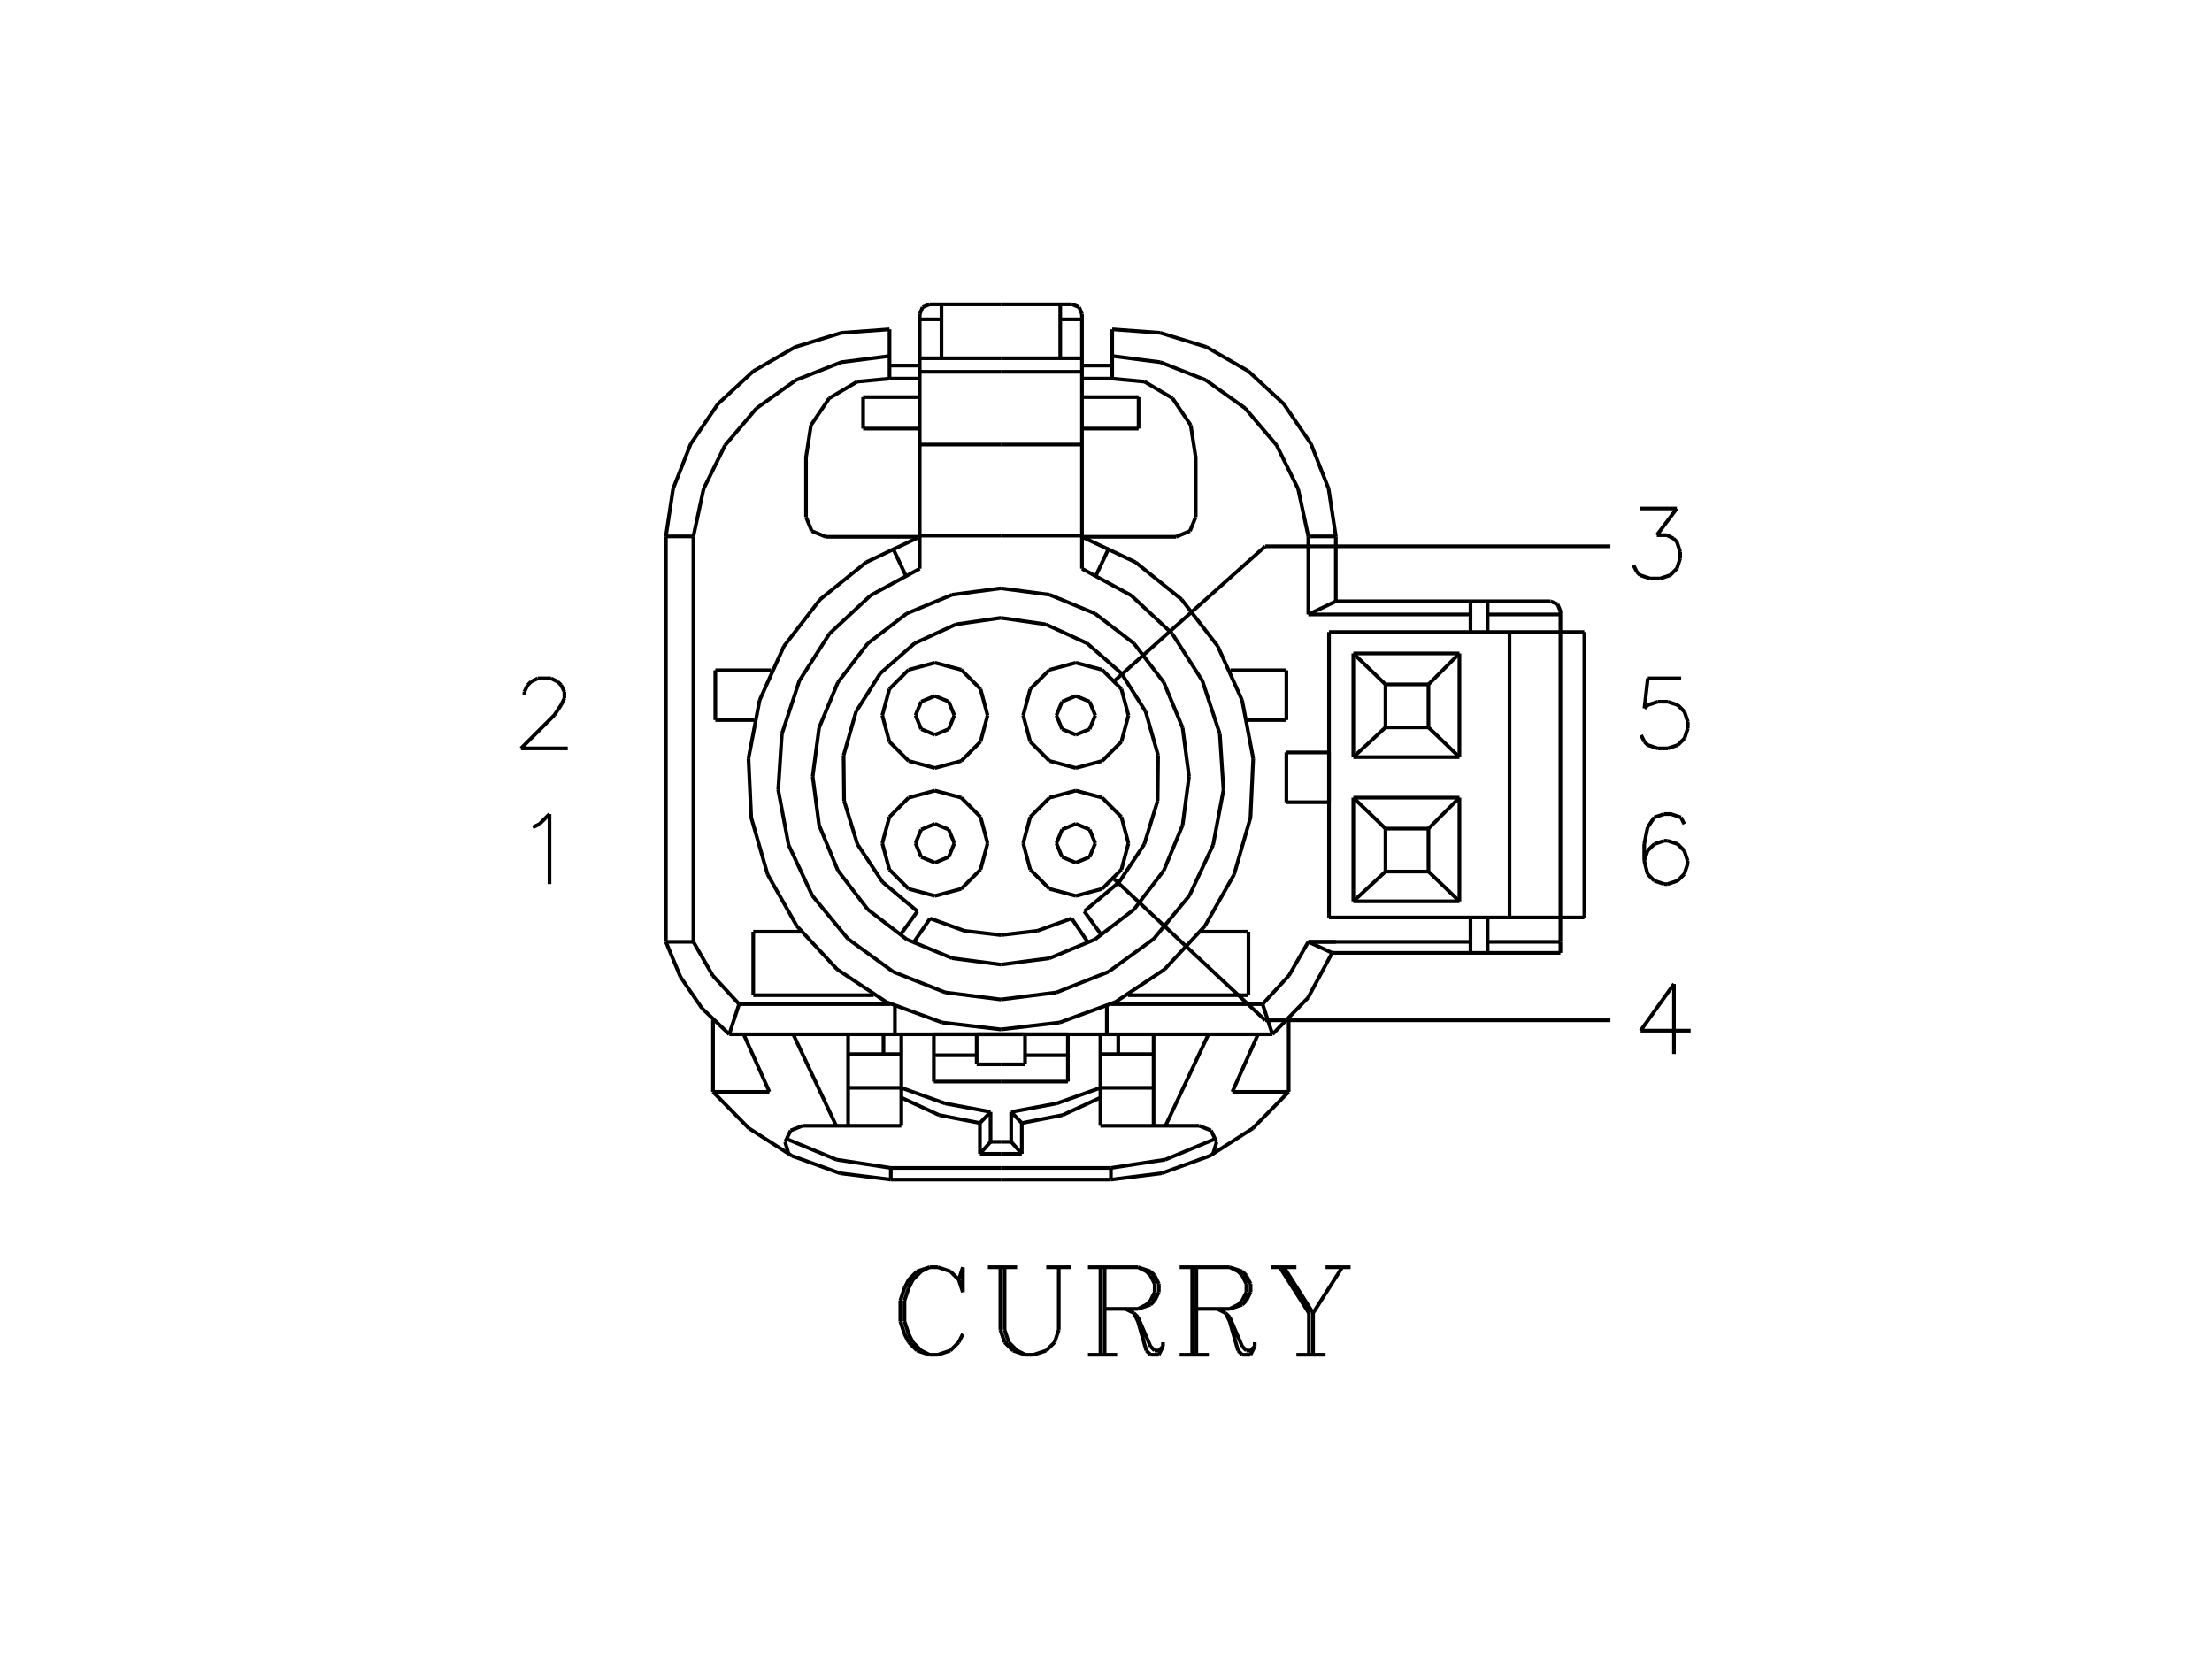 <?xml version="1.0" standalone="no"?><svg xmlns="http://www.w3.org/2000/svg" width="600.000" height="450.000" viewBox="0.0 0.0 600.000 450.000" version="1.1">
<title>Acme Converter - Post-processed with EDS-Designer: 14.77 (info@symca.com)</title>
<desc>Acme Converter - Post-processed with EDS-Designer: 14.77 (info@symca.com)</desc>
<g id="EDS_STYLE_GROUP" fill="none" stroke="black" stroke-width="1.0">
<g id="0" display="visible">
<path d="M260.05 347.12L261.18 350.51M261.18 350.51L261.18 343.72M261.18 343.72L260.05 347.12M260.05 347.12L257.78 344.85M257.78 344.85L254.39 343.72M254.39 343.72L252.13 343.72M252.13 343.72L248.74 344.85M248.74 344.85L246.48 347.12M246.48 347.12L245.34 349.38M245.34 349.38L244.21 352.77M244.21 352.77L244.21 358.42M244.21 358.42L245.34 361.82M245.34 361.82L246.48 364.08M246.48 364.08L248.74 366.34M248.74 366.34L252.13 367.47M252.13 367.47L254.39 367.47M254.39 367.47L257.78 366.34M257.78 366.34L260.05 364.08M260.05 364.08L261.18 361.82M252.13 343.72L249.87 344.85M249.87 344.85L247.61 347.12M247.61 347.12L246.48 349.38M246.48 349.38L245.34 352.77M245.34 352.77L245.34 358.42M245.34 358.42L246.48 361.82M246.48 361.82L247.61 364.08M247.61 364.08L249.87 366.34M249.87 366.34L252.13 367.47M271.35 343.72L271.35 360.69M271.35 360.69L272.49 364.08M272.49 364.08L274.75 366.34M274.75 366.34L278.14 367.47M278.14 367.47L280.4 367.47M280.4 367.47L283.79 366.34M283.79 366.34L286.06 364.08M286.06 364.08L287.19 360.69M287.19 360.69L287.19 343.72M272.49 343.72L272.49 360.69M272.49 360.69L273.62 364.08M273.62 364.08L275.88 366.34M275.88 366.34L278.14 367.47M267.96 343.72L275.88 343.72M283.79 343.72L290.58 343.72M298.5 367.47L298.5 343.72M299.63 343.72L299.63 367.47M295.1 343.72L308.67 343.72M308.67 343.72L312.07 344.85M312.07 344.85L313.2 345.98M313.2 345.98L314.33 348.25M314.33 348.25L314.33 350.51M314.33 350.51L313.2 352.77M313.2 352.77L312.07 353.9M312.07 353.9L308.67 355.03M308.67 355.03L299.63 355.03M308.67 343.72L310.94 344.85M310.94 344.85L312.07 345.98M312.07 345.98L313.2 348.25M313.2 348.25L313.2 350.51M313.2 350.51L312.07 352.77M312.07 352.77L310.94 353.9M310.94 353.9L308.67 355.03M295.1 367.47L303.02 367.47M305.28 355.03L307.54 356.16M307.54 356.16L308.67 357.29M308.67 357.29L312.07 365.21M312.07 365.21L313.2 366.34M313.2 366.34L314.33 366.34M314.33 366.34L315.46 365.21M307.54 356.16L308.67 358.42M308.67 358.42L310.94 366.34M310.94 366.34L312.07 367.47M312.07 367.47L314.33 367.47M314.33 367.47L315.46 365.21M315.46 365.21L315.46 364.08M323.38 367.47L323.38 343.72M324.51 343.72L324.51 367.47M319.98 343.72L333.55 343.72M333.55 343.72L336.95 344.85M336.95 344.85L338.08 345.98M338.08 345.98L339.21 348.25M339.21 348.25L339.21 350.51M339.21 350.51L338.08 352.77M338.08 352.77L336.95 353.9M336.95 353.9L333.55 355.03M333.55 355.03L324.51 355.03M333.55 343.72L335.82 344.85M335.82 344.85L336.95 345.98M336.95 345.98L338.08 348.25M338.08 348.25L338.08 350.51M338.08 350.51L336.95 352.77M336.95 352.77L335.82 353.9M335.82 353.9L333.55 355.03M319.98 367.47L327.9 367.47M330.16 355.03L332.42 356.16M332.42 356.16L333.55 357.29M333.55 357.29L336.95 365.21M336.95 365.21L338.08 366.34M338.08 366.34L339.21 366.34M339.21 366.34L340.34 365.21M332.42 356.16L333.55 358.42M333.55 358.42L335.82 366.34M335.82 366.34L336.95 367.47M336.95 367.47L339.21 367.47M339.21 367.47L340.34 365.21M340.34 365.21L340.34 364.08M347.12 343.72L355.04 356.16M355.04 356.16L355.04 367.47M348.26 343.72L356.17 356.16M356.17 356.16L356.17 367.47M364.09 343.72L356.17 356.16M344.86 343.72L351.65 343.72M359.56 343.72L366.35 343.72M351.65 367.47L359.56 367.47"/>
<path d="M252.14 82.53L271.48 82.53"/>
<path d="M271.48 167.58L259.28 169.35M259.28 169.35L248.08 174.5M248.08 174.5L238.8 182.62M238.8 182.62L232.2 193.03M232.2 193.03L228.83 204.89M228.83 204.89L228.96 217.22M228.96 217.22L232.58 229.01M232.58 229.01L239.4 239.28M239.4 239.28L248.85 247.2"/>
<path d="M271.48 159.57L258.27 161.31M258.27 161.31L245.96 166.41M245.96 166.41L235.39 174.52M235.39 174.52L227.28 185.09M227.28 185.09L222.18 197.4M222.18 197.4L220.44 210.61M220.44 210.61L222.18 223.82M222.18 223.82L227.28 236.13M227.28 236.13L235.39 246.7M235.39 246.7L245.96 254.81M245.96 254.81L258.27 259.91M258.27 259.91L271.48 261.65"/>
<path d="M249.47 154.25L236.13 161.51M236.13 161.51L225.01 171.86M225.01 171.86L216.82 184.66M216.82 184.66L212.08 199.09M212.08 199.09L211.09 214.25M211.09 214.25L213.9 229.18M213.9 229.18L220.34 242.94M220.34 242.94L230.01 254.66M230.01 254.66L242.29 263.6M242.29 263.6L256.41 269.2M256.41 269.2L271.48 271.11"/>
<path d="M249.47 145.61L234.96 152.5M234.96 152.5L222.46 162.58M222.46 162.58L212.64 175.29M212.64 175.29L206.04 189.94M206.04 189.94L203.03 205.72M203.03 205.72L203.77 221.76M203.77 221.76L208.21 237.2M208.21 237.2L216.13 251.17M216.13 251.17L227.07 262.93M227.07 262.93L240.45 271.82M240.45 271.82L255.53 277.35M255.53 277.35L271.48 279.23"/>
<path d="M249.47 85.2L249.47 154.25"/>
<path d="M252.14 82.53L250.25 83.31M250.25 83.31L249.47 85.2"/>
<path d="M249.47 97.17L271.48 97.17"/>
<path d="M255.37 82.53L255.37 97.17"/>
<path d="M249.47 100.84L271.48 100.84"/>
<path d="M249.47 120.58L271.48 120.58"/>
<path d="M249.47 145.29L271.48 145.29"/>
<path d="M249.47 107.71L234.12 107.71M234.12 107.71L234.12 116.25M234.12 116.25L249.47 116.25"/>
<path d="M249.47 102.69L241.28 102.69"/>
<path d="M241.28 102.69L241.28 89.32"/>
<path d="M241.28 99.15L249.47 99.15"/>
<path d="M249.47 145.61L223.97 145.61"/>
<path d="M218.63 140.26L218.63 124.03"/>
<path d="M218.63 140.26L220.19 144.04M220.19 144.04L223.97 145.61"/>
<path d="M241.28 102.69L232.51 103.52M232.51 103.52L224.92 108.02M224.92 108.02L219.98 115.32M219.98 115.32L218.63 124.03"/>
<path d="M180.62 145.5L180.62 255.47M180.62 255.47L188.08 255.47M188.08 255.47L188.08 145.5M188.08 145.5L180.62 145.5"/>
<path d="M241.28 89.32L228.22 90.28M228.22 90.28L215.71 94.12M215.71 94.12L204.36 100.66M204.36 100.66L194.75 109.55M194.75 109.55L187.37 120.37M187.37 120.37L182.58 132.56M182.58 132.56L180.62 145.5"/>
<path d="M241.28 96.56L228.21 98.24M228.21 98.24L215.93 103.07M215.93 103.07L205.21 110.73M205.21 110.73L196.67 120.78M196.67 120.78L190.85 132.61M190.85 132.61L188.08 145.5"/>
<path d="M249.47 86.61L255.37 86.61"/>
<path d="M242.13 148.58L245.6 155.92"/>
<path d="M209.19 181.81L194.03 181.81M194.03 181.81L194.03 195.31M194.03 195.31L204.58 195.31"/>
<path d="M271.48 280.55L197.81 280.55"/>
<path d="M197.81 280.55L200.48 272.36"/>
<path d="M200.48 272.36L241.54 272.36"/>
<path d="M188.08 255.47L193.33 264.61M193.33 264.61L200.48 272.36"/>
<path d="M180.62 255.47L184.57 264.97M184.57 264.97L190.38 273.45M190.38 273.45L197.81 280.55"/>
<path d="M247.72 255.78L252.29 249.12"/>
<path d="M244.12 253.7L248.85 247.2"/>
<path d="M252.29 249.12L261.62 252.49M261.62 252.49L271.48 253.64"/>
<path d="M271.48 319.97L241.63 319.97"/>
<path d="M241.63 319.97L241.63 316.8"/>
<path d="M241.63 316.8L271.48 316.8"/>
<path d="M193.41 276.7L193.41 296.17"/>
<path d="M193.41 296.17L208.7 296.17"/>
<path d="M208.7 296.17L201.72 280.55"/>
<path d="M193.41 296.17L203.14 306.05M203.14 306.05L214.82 313.53M214.82 313.53L227.86 318.25M227.86 318.25L241.63 319.97"/>
<path d="M230.05 280.55L230.05 305.36"/>
<path d="M217.69 305.36L244.48 305.36"/>
<path d="M244.48 305.36L244.48 280.55"/>
<path d="M242.74 280.55L242.74 272.93"/>
<path d="M230.05 285.93L244.48 285.93"/>
<path d="M230.05 295.07L244.48 295.07"/>
<path d="M239.64 280.55L239.64 285.93"/>
<path d="M215.16 280.55L226.82 305.36"/>
<path d="M217.69 305.36L214.47 306.64M214.47 306.64L212.96 309.77M212.96 309.77L213.95 313.09"/>
<path d="M213.13 308.83L226.89 314.55M226.89 314.55L241.63 316.8"/>
<path d="M271.48 280.55L253.3 280.55M253.3 280.55L253.3 293.38M253.3 293.38L271.48 293.38"/>
<path d="M271.48 280.55L264.92 280.55M264.92 280.55L264.92 288.71M264.92 288.71L271.48 288.71"/>
<path d="M253.3 286.23L264.92 286.23"/>
<path d="M265.8 312.97L265.8 304.62"/>
<path d="M265.8 304.62L268.68 301.61"/>
<path d="M268.68 301.61L268.68 309.71"/>
<path d="M271.48 312.97L265.8 312.97"/>
<path d="M268.68 309.71L265.8 312.97"/>
<path d="M268.68 309.71L271.48 309.71"/>
<path d="M244.48 295.07L256.32 299.3M256.32 299.3L268.68 301.61"/>
<path d="M244.48 297.74L254.73 302.46M254.73 302.46L265.8 304.62"/>
<path d="M277.16 304.62L288.23 302.46M288.23 302.46L298.48 297.74"/>
<path d="M274.28 301.61L286.64 299.3M286.64 299.3L298.48 295.07"/>
<path d="M274.28 309.71L271.48 309.71"/>
<path d="M274.28 309.71L277.16 312.97"/>
<path d="M271.48 312.97L277.16 312.97"/>
<path d="M274.28 301.61L274.28 309.71"/>
<path d="M277.16 304.62L274.28 301.61"/>
<path d="M277.16 312.97L277.16 304.62"/>
<path d="M289.66 286.23L278.04 286.23"/>
<path d="M271.48 280.55L278.04 280.55M278.04 280.55L278.04 288.71M278.04 288.71L271.48 288.71"/>
<path d="M271.48 280.55L289.66 280.55M289.66 280.55L289.66 293.38M289.66 293.38L271.48 293.38"/>
<path d="M301.33 316.8L316.07 314.55M316.07 314.55L329.83 308.83"/>
<path d="M329.01 313.09L330 309.77M330 309.77L328.49 306.64M328.49 306.64L325.27 305.36"/>
<path d="M327.8 280.55L316.14 305.36"/>
<path d="M303.32 280.55L303.32 285.93"/>
<path d="M312.91 295.07L298.48 295.07"/>
<path d="M312.91 285.93L298.48 285.93"/>
<path d="M300.22 280.55L300.22 272.93"/>
<path d="M298.48 305.36L298.48 280.55"/>
<path d="M325.27 305.36L298.48 305.36"/>
<path d="M312.91 280.55L312.91 305.36"/>
<path d="M301.33 319.97L315.1 318.25M315.1 318.25L328.14 313.53M328.14 313.53L339.82 306.05M339.82 306.05L349.55 296.17"/>
<path d="M334.27 296.17L341.24 280.55"/>
<path d="M349.55 296.17L334.27 296.17"/>
<path d="M349.55 276.7L349.55 296.17"/>
<path d="M301.33 316.8L271.48 316.8"/>
<path d="M301.33 319.97L301.33 316.8"/>
<path d="M271.48 319.97L301.33 319.97"/>
<path d="M271.48 253.64L281.34 252.49M281.34 252.49L290.67 249.12"/>
<path d="M298.84 253.7L294.11 247.2"/>
<path d="M295.24 255.78L290.67 249.12"/>
<path d="M342.48 272.36L349.63 264.61M349.63 264.61L354.88 255.47"/>
<path d="M342.48 272.36L301.42 272.36"/>
<path d="M345.15 280.55L342.48 272.36"/>
<path d="M271.48 280.55L345.15 280.55"/>
<path d="M333.77 181.81L348.93 181.81M348.93 181.81L348.93 195.31M348.93 195.31L338.38 195.31"/>
<path d="M300.83 148.58L297.36 155.92"/>
<path d="M293.49 86.61L287.59 86.61"/>
<path d="M354.88 145.5L352.11 132.61M352.11 132.61L346.29 120.78M346.29 120.78L337.75 110.73M337.75 110.73L327.03 103.07M327.03 103.07L314.75 98.24M314.75 98.24L301.68 96.56"/>
<path d="M362.34 145.5L360.38 132.56M360.38 132.56L355.59 120.37M355.59 120.37L348.21 109.55M348.21 109.55L338.6 100.66M338.6 100.66L327.25 94.12M327.25 94.12L314.74 90.28M314.74 90.28L301.68 89.32"/>
<path d="M324.33 124.03L322.98 115.32M322.98 115.32L318.04 108.02M318.04 108.02L310.45 103.52M310.45 103.52L301.68 102.69"/>
<path d="M318.99 145.61L322.77 144.04M322.77 144.04L324.33 140.26"/>
<path d="M324.33 140.26L324.33 124.03"/>
<path d="M293.49 145.61L318.99 145.61"/>
<path d="M301.68 99.15L293.49 99.15"/>
<path d="M301.68 102.69L301.68 89.32"/>
<path d="M293.49 102.69L301.68 102.69"/>
<path d="M293.49 107.71L308.84 107.71M308.84 107.71L308.84 116.25M308.84 116.25L293.49 116.25"/>
<path d="M293.49 145.29L271.48 145.29"/>
<path d="M293.49 120.58L271.48 120.58"/>
<path d="M293.49 100.84L271.48 100.84"/>
<path d="M287.59 82.53L287.59 97.17"/>
<path d="M293.49 97.17L271.48 97.17"/>
<path d="M293.49 85.2L292.71 83.31M292.71 83.31L290.82 82.53"/>
<path d="M293.49 85.2L293.49 154.25"/>
<path d="M271.48 279.23L287.43 277.35M287.43 277.35L302.51 271.82M302.51 271.82L315.89 262.93M315.89 262.93L326.83 251.17M326.83 251.17L334.75 237.2M334.75 237.2L339.19 221.76M339.19 221.76L339.93 205.72M339.93 205.72L336.92 189.94M336.92 189.94L330.32 175.29M330.32 175.29L320.5 162.58M320.5 162.58L308 152.5M308 152.5L293.49 145.61"/>
<path d="M271.48 271.11L286.55 269.2M286.55 269.2L300.67 263.6M300.67 263.6L312.95 254.66M312.95 254.66L322.62 242.94M322.62 242.94L329.06 229.18M329.06 229.18L331.87 214.25M331.87 214.25L330.88 199.09M330.88 199.09L326.14 184.66M326.14 184.66L317.95 171.86M317.95 171.86L306.83 161.51M306.83 161.51L293.49 154.25"/>
<path d="M271.48 261.65L284.69 259.91M284.69 259.91L297 254.81M297 254.81L307.57 246.7M307.57 246.7L315.68 236.13M315.68 236.13L320.78 223.82M320.78 223.82L322.52 210.61M322.52 210.61L320.78 197.4M320.78 197.4L315.68 185.09M315.68 185.09L307.57 174.52M307.57 174.52L297 166.41M297 166.41L284.69 161.31M284.69 161.31L271.48 159.57"/>
<path d="M294.11 247.2L303.56 239.28M303.56 239.28L310.38 229.01M310.38 229.01L314 217.22M314 217.22L314.13 204.89M314.13 204.89L310.76 193.03M310.76 193.03L304.16 182.62M304.16 182.62L294.88 174.5M294.88 174.5L283.68 169.35M283.68 169.35L271.48 167.58"/>
<path d="M290.82 82.53L271.48 82.53"/>
<path d="M354.88 255.47L361.34 258.46"/>
<path d="M361.34 258.46L423.26 258.46"/>
<path d="M423.26 258.46L423.26 255.47"/>
<path d="M423.26 165.76L422.48 163.87M422.48 163.87L420.59 163.09"/>
<path d="M423.26 165.76L423.26 255.47"/>
<path d="M362.34 255.47L354.88 255.47"/>
<path d="M362.34 163.09L420.59 163.09"/>
<path d="M354.88 166.67L354.88 145.5M354.88 145.5L362.34 145.5M362.34 145.5L362.34 163.09"/>
<path d="M362.34 163.09L354.88 166.67"/>
<path d="M360.49 171.44L360.49 248.86M360.49 248.86L429.75 248.86M429.75 248.86L429.75 171.44M429.75 171.44L360.49 171.44"/>
<path d="M345.15 280.55L354.79 270.64M354.79 270.64L361.34 258.46"/>
<path d="M409.45 171.44L409.45 248.86"/>
<path d="M360.49 204.1L360.49 217.6M360.49 217.6L348.93 217.6M348.93 217.6L348.93 204.1M348.93 204.1L360.49 204.1"/>
<path d="M403.51 255.47L423.26 255.47"/>
<path d="M403.51 166.67L423.26 166.67"/>
<path d="M354.88 255.47L398.87 255.47"/>
<path d="M354.88 166.67L398.87 166.67"/>
<path d="M398.87 248.86L398.87 258.46"/>
<path d="M403.51 248.86L403.51 258.46"/>
<path d="M398.87 163.09L398.87 171.44"/>
<path d="M403.51 163.09L403.51 171.44"/>
<path d="M367.09 177.24L367.09 205.37M367.09 205.37L395.87 205.37M395.87 205.37L395.87 177.24M395.87 177.24L367.09 177.24"/>
<path d="M375.81 185.64L375.81 197.3M375.81 197.3L387.47 197.3M387.47 197.3L387.47 185.64M387.47 185.64L375.81 185.64"/>
<path d="M375.81 185.64L367.09 177.24"/>
<path d="M387.47 185.64L395.87 177.24"/>
<path d="M387.47 197.3L395.87 205.37"/>
<path d="M375.81 197.3L367.09 205.37"/>
<path d="M375.81 236.41L367.09 244.48"/>
<path d="M387.47 236.41L395.87 244.48"/>
<path d="M387.47 224.76L395.87 216.36"/>
<path d="M375.81 224.76L367.09 216.36"/>
<path d="M375.81 224.76L375.81 236.41M375.81 236.41L387.47 236.41M387.47 236.41L387.47 224.76M387.47 224.76L375.81 224.76"/>
<path d="M367.09 216.36L367.09 244.48M367.09 244.48L395.87 244.48M395.87 244.48L395.87 216.36M395.87 216.36L367.09 216.36"/>
<path d="M239.32 194.04L241.24 186.9M241.24 186.9L246.46 181.68M246.46 181.68L253.6 179.76M253.6 179.76L260.74 181.68M260.74 181.68L265.96 186.9M265.96 186.9L267.88 194.04M267.88 194.04L265.96 201.18M265.96 201.18L260.74 206.41M260.74 206.41L253.6 208.32M253.6 208.32L246.46 206.41M246.46 206.41L241.24 201.18M241.24 201.18L239.32 194.04"/>
<path d="M248.33 194.04L249.87 190.31M249.87 190.31L253.6 188.77M253.6 188.77L257.33 190.31M257.33 190.31L258.87 194.04M258.87 194.04L257.33 197.77M257.33 197.77L253.6 199.31M253.6 199.31L249.87 197.77M249.87 197.77L248.33 194.04"/>
<path d="M277.54 194.04L279.45 186.9M279.45 186.9L284.68 181.68M284.68 181.68L291.82 179.76M291.82 179.76L298.96 181.68M298.96 181.68L304.18 186.9M304.18 186.9L306.09 194.04M306.09 194.04L304.18 201.18M304.18 201.18L298.96 206.41M298.96 206.41L291.82 208.32M291.82 208.32L284.68 206.41M284.68 206.41L279.45 201.18M279.45 201.18L277.54 194.04"/>
<path d="M286.55 194.04L288.09 190.31M288.09 190.31L291.82 188.77M291.82 188.77L295.55 190.31M295.55 190.31L297.09 194.04M297.09 194.04L295.55 197.77M295.55 197.77L291.82 199.31M291.82 199.31L288.09 197.77M288.09 197.77L286.55 194.04"/>
<path d="M239.32 228.74L241.24 221.6M241.24 221.6L246.46 216.37M246.46 216.37L253.6 214.46M253.6 214.46L260.74 216.37M260.74 216.37L265.96 221.6M265.96 221.6L267.88 228.74M267.88 228.74L265.96 235.87M265.96 235.87L260.74 241.1M260.74 241.1L253.6 243.01M253.6 243.01L246.46 241.1M246.46 241.1L241.24 235.87M241.24 235.87L239.32 228.74"/>
<path d="M248.33 228.74L249.87 225.01M249.87 225.01L253.6 223.46M253.6 223.46L257.33 225.01M257.33 225.01L258.87 228.74M258.87 228.74L257.33 232.46M257.33 232.46L253.6 234.01M253.6 234.01L249.87 232.46M249.87 232.46L248.33 228.74"/>
<path d="M286.55 228.74L288.09 225.01M288.09 225.01L291.82 223.46M291.82 223.46L295.55 225.01M295.55 225.01L297.09 228.74M297.09 228.74L295.55 232.46M295.55 232.46L291.82 234.01M291.82 234.01L288.09 232.46M288.09 232.46L286.55 228.74"/>
<path d="M277.54 228.74L279.45 221.6M279.45 221.6L284.68 216.37M284.68 216.37L291.82 214.46M291.82 214.46L298.96 216.37M298.96 216.37L304.18 221.6M304.18 221.6L306.09 228.74M306.09 228.74L304.18 235.87M304.18 235.87L298.96 241.1M298.96 241.1L291.82 243.01M291.82 243.01L284.68 241.1M284.68 241.1L279.45 235.87M279.45 235.87L277.54 228.74"/>
<path d="M144.52 224.43L146.33 223.52M146.33 223.52L149.05 220.81M149.05 220.81L149.05 239.81"/>
<path d="M142.24 188.53L142.24 187.62M142.24 187.62L143.14 185.81M143.14 185.81L144.05 184.91M144.05 184.91L145.86 184.01M145.86 184.01L149.47 184.01M149.47 184.01L151.28 184.91M151.28 184.91L152.19 185.81M152.19 185.81L153.09 187.62M153.09 187.62L153.09 189.43M153.09 189.43L152.19 191.24M152.19 191.24L150.38 193.96M150.38 193.96L141.33 203M141.33 203L154 203"/>
<path d="M444.89 137.92L454.84 137.92M454.84 137.92L449.41 145.16M449.41 145.16L452.12 145.16M452.12 145.16L453.93 146.06M453.93 146.06L454.84 146.97M454.84 146.97L455.74 149.68M455.74 149.68L455.74 151.49M455.74 151.49L454.84 154.21M454.84 154.21L453.03 156.02M453.03 156.02L450.31 156.92M450.31 156.92L447.6 156.92M447.6 156.92L444.89 156.02M444.89 156.02L443.98 155.11M443.98 155.11L443.08 153.3"/>
<path d="M454.06 266.89L445.01 279.56M445.01 279.56L458.58 279.56M454.06 266.89L454.06 285.89"/>
<path d="M436.82 148.18L343.19 148.18"/>
<path d="M436.82 276.75L343.19 276.75"/>
<path d="M302.47 184.53L343.19 148.18"/>
<path d="M302.25 238.48L343.19 276.75"/>
<path d="M325.66 252.72L338.64 252.72M338.64 252.72L338.64 269.94M338.64 269.94L305.97 269.94"/>
<path d="M217.3 252.72L204.32 252.72M204.32 252.72L204.32 269.94M204.32 269.94L236.99 269.94"/>
<path d="M456.01 184.01L446.96 184.01M446.96 184.01L446.05 192.15M446.05 192.15L446.96 191.24M446.96 191.24L449.67 190.34M449.67 190.34L452.39 190.34M452.39 190.34L455.1 191.24M455.1 191.24L456.91 193.05M456.91 193.05L457.81 195.77M457.81 195.77L457.81 197.58M457.81 197.58L456.91 200.29M456.91 200.29L455.1 202.1M455.1 202.1L452.39 203M452.39 203L449.67 203M449.67 203L446.96 202.1M446.96 202.1L446.05 201.19M446.05 201.19L445.15 199.39"/>
<path d="M456.86 223.52L455.95 221.71M455.95 221.71L453.24 220.81M453.24 220.81L451.43 220.81M451.43 220.81L448.72 221.71M448.72 221.71L446.91 224.43M446.91 224.43L446 228.95M446 228.95L446 233.47M446 233.47L446.91 237.09M446.91 237.09L448.72 238.9M448.72 238.9L451.43 239.81M451.43 239.81L452.33 239.81M452.33 239.81L455.05 238.9M455.05 238.9L456.86 237.09M456.86 237.09L457.76 234.38M457.76 234.38L457.76 233.47M457.76 233.47L456.86 230.76M456.86 230.76L455.05 228.95M455.05 228.95L452.33 228.05M452.33 228.05L451.43 228.05M451.43 228.05L448.72 228.95M448.72 228.95L446.91 230.76M446.91 230.76L446 233.47"/>
</g>
</g>
</svg>
